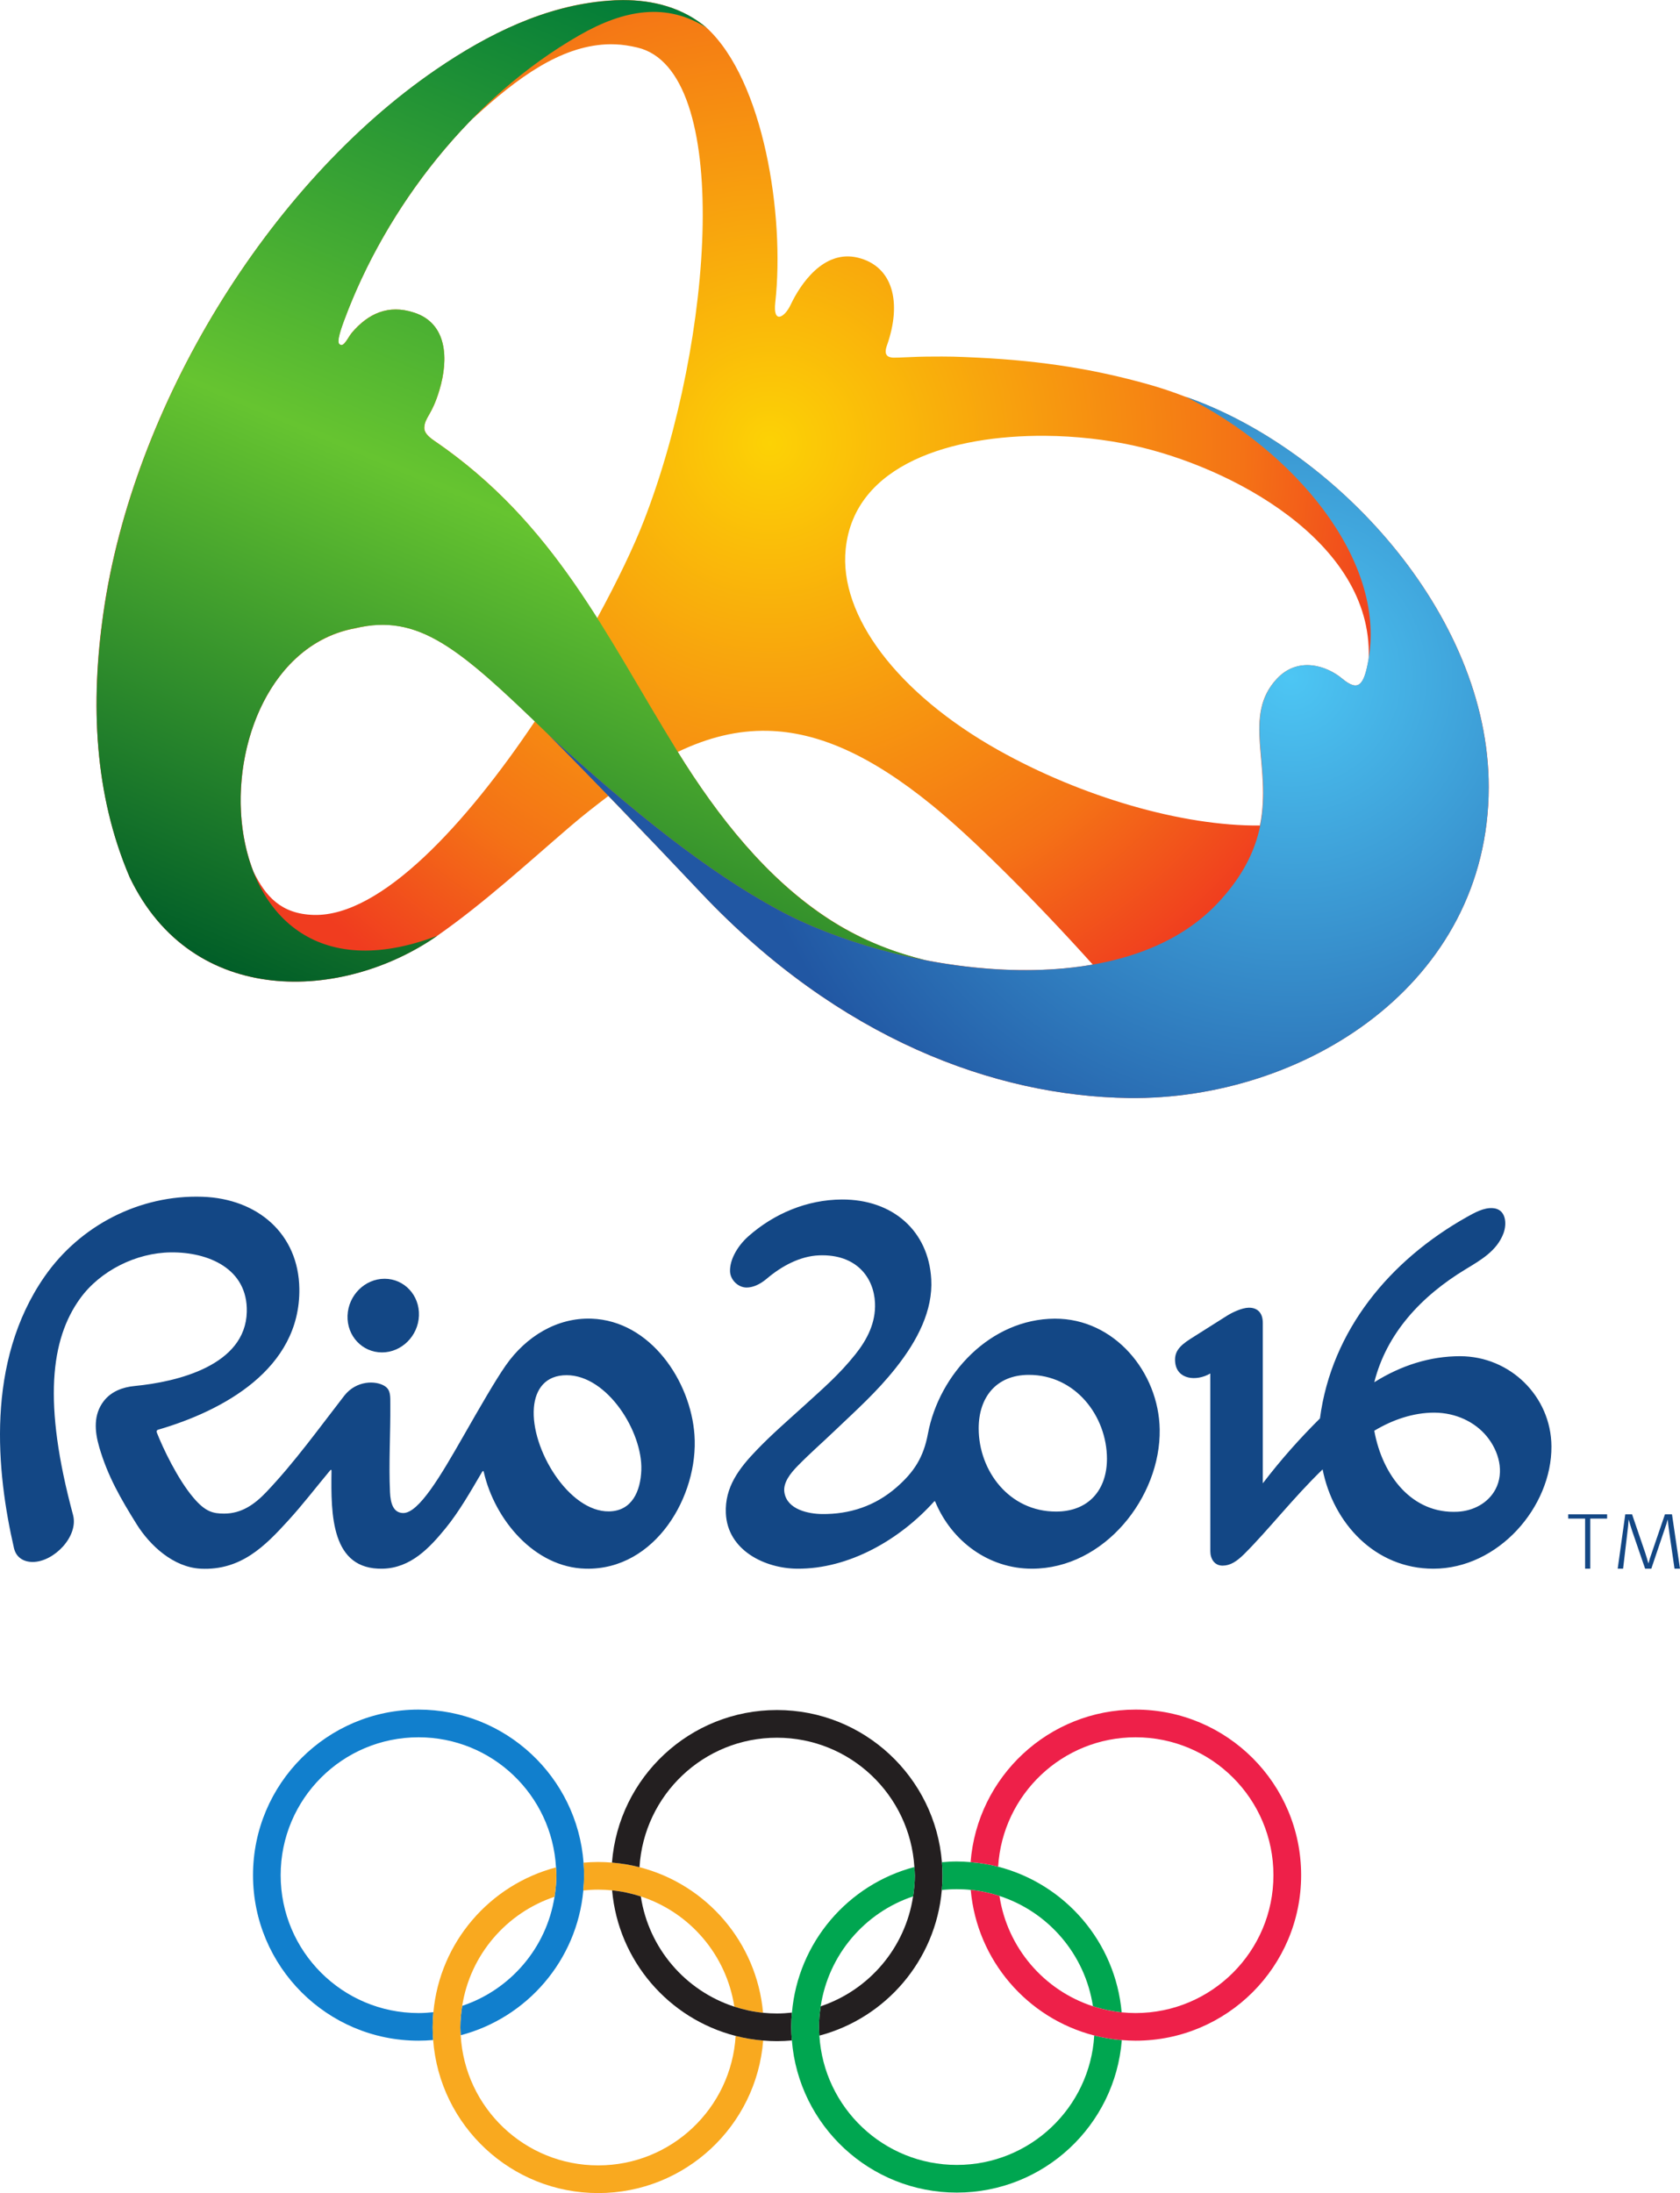 <?xml version="1.0" encoding="UTF-8" standalone="no"?>
<svg
   xmlns:dc="http://purl.org/dc/elements/1.1/"
   xmlns:cc="http://creativecommons.org/ns#"
   xmlns:rdf="http://www.w3.org/1999/02/22-rdf-syntax-ns#"
   xmlns:svg="http://www.w3.org/2000/svg"
   xmlns="http://www.w3.org/2000/svg"
   xmlns:sodipodi="http://sodipodi.sourceforge.net/DTD/sodipodi-0.dtd"
   xmlns:inkscape="http://www.inkscape.org/namespaces/inkscape"
   viewBox="0 0 189.648 247.538"
   version="1.1"
   id="svg43"
   sodipodi:docname="2016.svg"
   width="189.648"
   height="247.538"
   style="clip-rule:evenodd;fill-rule:evenodd"
   inkscape:version="0.92.4 (5da689c313, 2019-01-14)">
  <defs
     id="defs47" />
  <sodipodi:namedview
     pagecolor="#ffffff"
     bordercolor="#666666"
     borderopacity="1"
     objecttolerance="10"
     gridtolerance="10"
     guidetolerance="10"
     inkscape:pageopacity="0"
     inkscape:pageshadow="2"
     inkscape:window-width="1920"
     inkscape:window-height="1017"
     id="namedview45"
     showgrid="false"
     fit-margin-top="0"
     fit-margin-left="0"
     fit-margin-right="0"
     fit-margin-bottom="0"
     inkscape:zoom="0.50714286"
     inkscape:cx="-119.4744"
     inkscape:cy="123.769"
     inkscape:window-x="-8"
     inkscape:window-y="-8"
     inkscape:window-maximized="1"
     inkscape:current-layer="svg43" />
  <radialGradient
     id="a"
     cx="0"
     cy="0"
     gradientTransform="matrix(51.603,51.716,-51.716,51.603,279.35,126.288)"
     gradientUnits="userSpaceOnUse"
     r="1">
    <stop
       offset="0"
       stop-color="#fcd205"
       id="stop2" />
    <stop
       offset=".73"
       stop-color="#f47216"
       id="stop4" />
    <stop
       offset="1"
       stop-color="#f03c1f"
       id="stop6" />
  </radialGradient>
  <linearGradient
     id="b"
     gradientTransform="matrix(47.315,-109.865,-109.865,-47.315,236.802,193.783)"
     gradientUnits="userSpaceOnUse"
     x2="1">
    <stop
       offset="0"
       stop-color="#005d28"
       id="stop9" />
    <stop
       offset=".5"
       stop-color="#66c430"
       id="stop11" />
    <stop
       offset="1"
       stop-color="#007a38"
       id="stop13" />
  </linearGradient>
  <radialGradient
     id="c"
     cx="338.174"
     cy="152.663"
     gradientUnits="userSpaceOnUse"
     r="79.986">
    <stop
       offset="0"
       stop-color="#4dc6f4"
       id="stop16" />
    <stop
       offset=".8"
       stop-color="#2157a3"
       id="stop18" />
    <stop
       offset="1"
       stop-color="#2157a3"
       id="stop20" />
  </radialGradient>
  <g
     id="g61"
     transform="translate(-192.432,-76.231)">
    <path
       id="path23"
       d="m 258.306,286.474 c -0.723,-9.662 -8.783,-17.277 -18.629,-17.277 -10.32,0 -18.683,8.368 -18.683,18.688 0,10.32 8.363,18.683 18.683,18.683 0.558,0 1.109,-0.027 1.653,-0.074 -0.033,-0.466 -0.057,-0.933 -0.057,-1.412 0,-0.585 0.03,-1.158 0.082,-1.729 -0.553,0.059 -1.111,0.095 -1.678,0.095 -8.594,0 -15.563,-6.971 -15.563,-15.563 0,-8.595 6.969,-15.562 15.563,-15.562 8.303,0 15.064,6.501 15.52,14.686 0.018,0.294 0.045,0.579 0.045,0.876 0,0.833 -0.086,1.647 -0.212,2.441 -0.912,5.783 -4.997,10.5 -10.423,12.31 -0.127,0.8 -0.211,1.613 -0.211,2.446 0,0.299 0.027,0.585 0.044,0.871 7.474,-1.961 13.118,-8.438 13.841,-16.342 0.054,-0.567 0.084,-1.143 0.084,-1.726 0,-0.478 -0.024,-0.946 -0.059,-1.411"
       inkscape:connector-curvature="0"
       style="fill:#117fcd" />
    <path
       id="path25"
       d="m 275.475,306.03 c -0.493,8.155 -7.243,14.613 -15.517,14.613 -8.3,0 -15.064,-6.503 -15.519,-14.689 -0.016,-0.287 -0.043,-0.574 -0.043,-0.871 0,-0.835 0.085,-1.647 0.212,-2.447 0.912,-5.78 4.997,-10.494 10.423,-12.311 0.126,-0.793 0.211,-1.607 0.211,-2.44 0,-0.297 -0.027,-0.581 -0.044,-0.877 -7.475,1.968 -13.117,8.443 -13.842,16.345 -0.053,0.569 -0.083,1.145 -0.083,1.73 0,0.478 0.024,0.945 0.057,1.411 0.722,9.655 8.783,17.275 18.628,17.275 9.824,0 17.874,-7.586 18.626,-17.219 -1.065,-0.088 -2.103,-0.258 -3.109,-0.52 m -17.194,-16.419 c 0.054,-0.567 0.084,-1.144 0.084,-1.726 0,-0.478 -0.023,-0.945 -0.058,-1.411 0.543,-0.048 1.095,-0.076 1.651,-0.076 0.526,0 1.043,0.028 1.558,0.068 1.061,0.088 2.099,0.259 3.107,0.52 7.545,1.936 13.241,8.465 13.947,16.432 -1.122,-0.116 -2.205,-0.352 -3.243,-0.689 -0.894,-5.86 -5.041,-10.648 -10.555,-12.442 -1.039,-0.339 -2.122,-0.575 -3.24,-0.688 -0.52,-0.051 -1.043,-0.08 -1.574,-0.08 -0.567,0 -1.127,0.032 -1.677,0.092"
       inkscape:connector-curvature="0"
       style="fill:#f9a91f" />
    <path
       id="path27"
       d="m 298.762,286.423 c -0.774,-9.616 -8.813,-17.177 -18.624,-17.177 -9.826,0 -17.874,7.588 -18.623,17.22 1.062,0.089 2.101,0.259 3.107,0.521 0.495,-8.155 7.24,-14.616 15.516,-14.616 8.269,0 15.01,6.453 15.514,14.594 0.019,0.322 0.052,0.639 0.052,0.969 0,0.796 -0.081,1.578 -0.197,2.346 -0.88,5.819 -4.979,10.579 -10.429,12.404 -0.123,0.767 -0.197,1.545 -0.197,2.344 0,0.327 0.027,0.648 0.047,0.97 7.493,-1.982 13.138,-8.5 13.822,-16.439 0.047,-0.534 0.076,-1.078 0.076,-1.625 0,-0.512 -0.024,-1.014 -0.064,-1.511 m -16.931,16.976 c -0.048,0.54 -0.077,1.079 -0.077,1.629 0,0.513 0.029,1.014 0.07,1.513 -0.556,0.049 -1.117,0.078 -1.686,0.078 -0.525,0 -1.043,-0.025 -1.555,-0.068 -1.064,-0.089 -2.101,-0.259 -3.108,-0.522 -7.545,-1.932 -13.242,-8.465 -13.944,-16.429 1.119,0.113 2.201,0.35 3.241,0.688 0.891,5.859 5.04,10.647 10.555,12.44 1.038,0.337 2.12,0.576 3.242,0.69 0.515,0.051 1.038,0.078 1.569,0.078 0.574,0 1.138,-0.037 1.693,-0.097"
       inkscape:connector-curvature="0"
       style="fill:#231f20" />
    <path
       id="path29"
       d="m 315.957,305.983 c -0.493,8.146 -7.238,14.608 -15.514,14.608 -8.27,0 -15.012,-6.456 -15.514,-14.593 -0.021,-0.321 -0.048,-0.642 -0.048,-0.97 0,-0.799 0.075,-1.576 0.197,-2.344 0.879,-5.824 4.975,-10.584 10.43,-12.404 0.116,-0.769 0.197,-1.549 0.197,-2.346 0,-0.33 -0.034,-0.647 -0.053,-0.969 -7.489,1.979 -13.133,8.498 -13.821,16.434 -0.048,0.54 -0.076,1.079 -0.076,1.629 0,0.514 0.028,1.014 0.068,1.513 0.768,9.608 8.81,17.172 18.62,17.172 9.822,0 17.871,-7.581 18.624,-17.211 -1.066,-0.089 -2.104,-0.263 -3.11,-0.519 m -17.209,-16.424 c 0.05,-0.534 0.078,-1.078 0.078,-1.625 0,-0.511 -0.024,-1.014 -0.063,-1.511 0.55,-0.049 1.112,-0.083 1.68,-0.083 0.524,0 1.041,0.03 1.557,0.073 1.065,0.085 2.101,0.256 3.108,0.517 7.544,1.941 13.239,8.474 13.943,16.437 -1.122,-0.113 -2.204,-0.349 -3.242,-0.686 -0.889,-5.865 -5.037,-10.656 -10.552,-12.45 -1.036,-0.335 -2.12,-0.577 -3.241,-0.683 -0.52,-0.056 -1.042,-0.081 -1.573,-0.081 -0.574,0 -1.135,0.031 -1.695,0.092"
       inkscape:connector-curvature="0"
       style="fill:#00a650" />
    <path
       id="path31"
       d="m 320.624,269.197 c -9.823,0 -17.871,7.584 -18.625,17.216 1.067,0.084 2.103,0.257 3.109,0.516 0.496,-8.145 7.24,-14.606 15.516,-14.606 8.595,0 15.561,6.966 15.561,15.562 0,8.592 -6.966,15.563 -15.561,15.563 -0.531,0 -1.054,-0.027 -1.574,-0.08 -1.122,-0.112 -2.204,-0.351 -3.242,-0.686 -5.514,-1.796 -9.662,-6.587 -10.551,-12.451 -1.037,-0.334 -2.12,-0.576 -3.242,-0.682 0.701,7.961 6.399,14.495 13.942,16.434 1.006,0.257 2.042,0.429 3.109,0.518 0.512,0.04 1.035,0.068 1.558,0.068 10.321,0 18.688,-8.365 18.688,-18.684 0,-10.32 -8.367,-18.688 -18.688,-18.688"
       inkscape:connector-curvature="0"
       style="fill:#ee2049" />
    <path
       id="path33"
       d="m 231.664,224.726 c 0.088,-2.297 1.958,-4.156 4.18,-4.158 2.224,0 3.963,1.861 3.882,4.158 -0.083,2.298 -1.957,4.156 -4.177,4.156 -2.225,-0.005 -3.966,-1.858 -3.885,-4.156 m 29.523,22.099 c -4.533,0.073 -8.862,-7.051 -8.487,-11.698 0.17,-2.098 1.308,-3.683 3.711,-3.675 4.582,0.016 8.576,6.385 8.417,10.716 -0.084,2.355 -1.041,4.617 -3.641,4.657 m -1.983,-21.753 c -3.875,-0.141 -7.389,1.997 -9.681,5.279 -1.197,1.715 -2.911,4.707 -4.837,8.071 -2.478,4.327 -4.975,8.619 -6.747,8.589 -1.104,-0.021 -1.425,-1.083 -1.481,-2.354 -0.151,-3.314 0.062,-6.595 0.036,-9.904 -0.004,-0.915 0.055,-1.624 -0.616,-2.063 -1.008,-0.655 -3.222,-0.67 -4.586,1.083 -2.821,3.635 -5.599,7.505 -8.775,10.847 -1.333,1.405 -2.806,2.451 -4.766,2.454 -1.275,0 -2.127,-0.2 -3.46,-1.766 -1.823,-2.136 -3.487,-5.679 -4.136,-7.335 -0.105,-0.271 0.037,-0.34 0.143,-0.372 7.253,-2.115 16.053,-6.821 15.926,-15.916 -0.089,-6.19 -4.706,-10.161 -10.949,-10.374 -7.064,-0.236 -13.803,3.224 -17.827,9.03 -6.686,9.649 -5.402,22.072 -3.443,30.611 0.253,1.11 1.126,1.582 2.125,1.582 2.391,-0.005 5.196,-2.893 4.546,-5.312 -3.411,-12.661 -2.53,-19.812 0.796,-24.422 2.27,-3.143 6.34,-5.174 10.261,-5.21 4.211,-0.043 8.678,1.83 8.559,6.713 -0.149,6.035 -7.8,7.902 -12.659,8.368 -1.343,0.127 -2.667,0.614 -3.516,1.741 -1.127,1.492 -1.023,3.31 -0.481,5.165 0.952,3.266 2.415,5.8 4.215,8.688 1.497,2.401 4.145,4.871 7.238,5.028 4.555,0.225 7.285,-2.595 9.814,-5.362 1.715,-1.872 3.139,-3.748 4.786,-5.719 0.117,-0.138 0.165,-0.073 0.165,0.04 -0.072,4.975 -0.043,11.178 5.782,11.041 3.158,-0.076 5.283,-2.341 7.098,-4.566 1.507,-1.845 2.796,-4.102 4.107,-6.335 0.096,-0.14 0.155,-0.205 0.207,0.003 1.225,5.34 5.698,10.763 11.504,10.898 7.88,0.177 12.763,-8.258 12.276,-15.102 -0.427,-6.059 -4.955,-12.882 -11.624,-13.119 m 52.454,21.773 c -5.307,0.011 -8.737,-4.599 -8.746,-9.372 -0.008,-3.492 1.955,-6.049 5.648,-6.057 5.306,-0.015 8.825,4.687 8.832,9.463 0.005,3.488 -2.042,5.958 -5.734,5.966 m -0.149,-21.773 c -7.265,0.029 -13.062,6.247 -14.329,12.995 -0.494,2.648 -1.556,4.309 -3.547,6.045 -2.429,2.121 -5.31,3.046 -8.402,3.011 -1.502,-0.015 -3.927,-0.483 -4.248,-2.419 -0.191,-1.117 0.707,-2.21 1.516,-3.034 1.477,-1.502 2.589,-2.444 4.11,-3.9 2.483,-2.371 4.775,-4.396 6.943,-7.133 2.459,-3.1 4.204,-6.506 4.005,-10.018 -0.305,-5.472 -4.364,-9.021 -10.086,-8.998 -3.971,0.018 -7.683,1.614 -10.547,4.144 -0.612,0.539 -1.204,1.259 -1.595,2.044 -0.308,0.607 -0.495,1.255 -0.487,1.883 0.011,0.989 0.905,1.861 1.864,1.865 0.693,0 1.476,-0.315 2.289,-1.002 1.629,-1.384 3.727,-2.549 5.909,-2.63 4.212,-0.159 6.179,2.513 6.303,5.374 0.096,2.22 -0.877,4.114 -2.196,5.775 -1.858,2.327 -3.635,3.84 -5.779,5.797 -1.896,1.724 -3.608,3.193 -5.334,4.983 -2.076,2.144 -3.651,4.248 -3.527,7.169 0.18,4.211 4.423,6.242 8.049,6.27 5.876,0.045 11.61,-3.31 15.441,-7.565 0.055,-0.062 0.104,-0.099 0.146,0.003 1.851,4.462 6.031,7.562 10.912,7.562 8.189,0 14.553,-8.088 14.427,-15.728 -0.108,-6.451 -5.116,-12.521 -11.837,-12.493 m 49.736,19.27 c -0.842,1.578 -2.543,2.432 -4.263,2.522 -5.125,0.271 -8.488,-4.045 -9.413,-9.142 2.036,-1.224 4.383,-2.05 6.789,-2.044 2.446,0.013 4.595,1.07 5.914,2.683 1.351,1.647 2.019,4.015 0.973,5.981 m -3.991,-15.034 c -3.345,-0.003 -6.64,1.022 -9.685,2.94 1.389,-5.515 5.286,-9.716 10.321,-12.761 1.761,-1.065 3.532,-2.09 4.266,-4.056 0.404,-1.093 0.289,-2.727 -1.195,-2.835 -1.035,-0.08 -2.073,0.518 -2.926,0.991 -8.683,4.873 -15.282,12.776 -16.6,22.746 -2.316,2.306 -4.347,4.582 -6.427,7.294 l -0.024,-0.003 v -18.081 c 0,-1.248 -0.722,-1.729 -1.601,-1.709 -0.779,0.016 -1.883,0.553 -2.438,0.905 l -4.124,2.608 c -1.342,0.852 -1.846,1.538 -1.725,2.665 0.2,1.926 2.373,2.171 3.963,1.246 l 0.003,20.068 c 0,0.829 0.448,1.626 1.392,1.621 0.86,-0.005 1.585,-0.471 2.43,-1.307 2.71,-2.695 5.522,-6.332 8.853,-9.556 1.198,6.065 5.917,11.209 12.501,11.209 7.325,0 13.376,-6.959 13.33,-13.816 -0.04,-5.639 -4.673,-10.169 -10.314,-10.169"
       inkscape:connector-curvature="0"
       style="fill:#134785" />
    <path
       id="path35"
       d="m 262.744,76.231 c -0.584,0 -1.185,0.027 -1.788,0.08 -6.921,0.559 -13.325,3.69 -19.311,7.788 -19.039,13.045 -34.229,38.075 -37.549,61.31 -1.468,10.213 -1.03,20.471 2.98,29.841 7.106,14.862 24.132,13.986 34.728,6.596 5.264,-3.675 10.203,-8.222 14.98,-12.318 1.474,-1.267 2.931,-2.394 4.331,-3.457 3.201,3.306 6.661,6.913 10.49,10.967 15.57,16.463 33.123,22.912 48.238,23.125 19.702,0.256 40.631,-12.81 40.649,-35.085 0.017,-19.702 -17.581,-38.303 -34.252,-44.066 -1.462,-0.571 -2.905,-1.043 -4.291,-1.43 -5.72,-1.598 -11.63,-2.618 -19.112,-2.981 -2.507,-0.12 -2.934,-0.143 -5.841,-0.119 -1.046,0 -3.316,0.14 -3.735,0.119 -0.666,-0.033 -1.073,-0.338 -0.716,-1.351 1.734,-4.895 0.685,-8.96 -3.258,-9.933 -3.9,-0.957 -6.527,3.045 -7.589,5.285 -0.688,1.489 -2.035,2.247 -1.748,-0.239 1.087,-9.757 -1.296,-25.068 -7.749,-30.993 -2.706,-2.284 -6.004,-3.139 -9.457,-3.139 z m -1.867,5.007 c 0.346,-0.017 0.684,-0.013 1.033,0 0.813,0.028 1.628,0.162 2.464,0.357 10.782,2.523 8.63,33.017 0.794,53.284 -1.157,3.006 -3.028,6.903 -5.324,11.126 -4.73,-7.455 -10.059,-14.346 -18.437,-20.066 -0.645,-0.443 -1.092,-0.911 -1.073,-1.43 0.045,-1.197 0.85,-1.355 1.709,-4.252 1.042,-3.478 0.895,-7.521 -2.861,-8.742 -2.936,-0.968 -5.21,0.123 -7.033,2.265 -0.436,0.52 -0.932,1.739 -1.391,1.312 -0.426,-0.223 0.328,-2.148 0.477,-2.583 3.069,-8.32 8.15,-16.386 14.583,-22.927 l 0.119,-0.08 c 4.958,-4.557 9.755,-8.013 14.94,-8.264 z m 49.549,44.185 c 3.489,0.025 6.898,0.433 9.854,1.072 11.027,2.382 27.041,10.833 26.662,23.921 v 0.158 c -0.521,3.071 -1.173,3.761 -2.98,2.265 -1.88,-1.567 -5.05,-2.457 -7.351,-0.039 -4.009,4.199 -0.577,9.817 -1.947,16.609 -8.797,0.083 -20.161,-3.255 -29.523,-8.504 -11.419,-6.405 -18.011,-15.208 -17.245,-22.688 0.968,-9.645 12.062,-12.872 22.53,-12.794 z m 28.212,4.648 c 0.592,0.613 1.164,1.19 1.708,1.828 1.077,1.263 2.045,2.59 2.901,3.934 -0.857,-1.342 -1.824,-2.672 -2.901,-3.934 -0.539,-0.63 -1.123,-1.222 -1.708,-1.828 z M 235.089,146.76 c 5.473,-0.24 9.882,3.346 17.722,10.887 -7.721,11.514 -17.336,22.061 -24.954,21.854 -3.738,-0.099 -5.468,-2.159 -6.794,-4.847 l -0.08,-0.199 c -3.85,-10.097 0.489,-25.257 11.523,-27.298 0.901,-0.209 1.752,-0.361 2.583,-0.397 z m 43.986,11.96 c 5.682,0.119 11.613,2.739 18.556,8.384 4.452,3.613 11.368,10.458 18.159,18 -6.005,1.052 -12.702,0.702 -18.993,-0.517 -4.301,-1.046 -7.875,-2.732 -10.768,-4.609 -6.921,-4.484 -12.468,-11.415 -17.086,-18.874 3.416,-1.637 6.723,-2.455 10.132,-2.384 z m -21.178,3.616 c 2.365,2.098 4.631,4.044 6.834,5.841 -2.204,-1.794 -4.468,-3.745 -6.834,-5.841 z m 33.178,20.9 c 0.496,0.143 1.005,0.265 1.51,0.398 -0.508,-0.134 -1.011,-0.254 -1.51,-0.398 z m 28.569,0.954 c -0.584,0.175 -1.186,0.333 -1.788,0.477 -0.613,0.146 -1.198,0.283 -1.827,0.397 0.613,-0.112 1.229,-0.256 1.827,-0.397 0.609,-0.144 1.198,-0.301 1.788,-0.477 z"
       inkscape:connector-curvature="0"
       style="fill:url(#a)" />
    <path
       id="path37"
       d="m 260.974,76.327 c -6.921,0.559 -13.354,3.665 -19.339,7.762 -19.039,13.046 -34.199,38.093 -37.519,61.328 -1.469,10.214 -1.063,20.448 2.947,29.817 7.106,14.862 24.144,14.007 34.74,6.617 -27.48,10.443 -28.103,-31.232 -9.302,-34.709 7.206,-1.676 11.678,2.153 21.776,11.945 9.843,9 18.089,15.53 25.948,19.804 4.57,2.488 10.646,4.611 17.095,5.806 -4.532,-1.034 -8.296,-2.756 -11.305,-4.708 -6.968,-4.513 -12.526,-11.523 -17.162,-19.039 -8.08,-13.064 -13.686,-25.605 -27.457,-35.006 -0.645,-0.443 -1.09,-0.903 -1.071,-1.422 0.045,-1.197 0.851,-1.372 1.709,-4.27 1.042,-3.477 0.912,-7.513 -2.844,-8.733 -2.935,-0.968 -5.211,0.132 -7.034,2.274 -0.436,0.52 -0.922,1.72 -1.381,1.292 -0.426,-0.222 0.327,-2.16 0.476,-2.595 4.789,-12.984 14.432,-25.311 26.565,-32.269 5.159,-2.965 9.917,-3.707 14.403,-0.84 -2.706,-2.283 -6.014,-3.134 -9.466,-3.134 -0.585,0 -1.176,0.027 -1.779,0.08"
       inkscape:connector-curvature="0"
       style="fill:url(#b)" />
    <path
       id="path39"
       d="m 346.932,150.56 c -0.522,3.071 -1.158,3.778 -2.965,2.283 -1.88,-1.567 -5.035,-2.469 -7.336,-0.051 -5.627,5.893 3.428,14.59 -6.752,25.389 -11.24,11.942 -36.596,7.818 -49.654,0.71 -7.859,-4.274 -16.105,-10.804 -25.95,-19.804 4.692,4.716 10.547,10.783 17.312,17.945 15.569,16.462 33.148,22.923 48.263,23.136 19.702,0.256 40.618,-12.799 40.636,-35.074 0.017,-19.702 -17.565,-38.328 -34.236,-44.091 12.196,6.055 22.598,18.325 20.682,29.557"
       inkscape:connector-curvature="0"
       style="fill:url(#c)" />
    <path
       id="path41"
       d="m 381.461,253.293 -0.574,-3.976 c -0.104,-0.723 -0.164,-1.24 -0.193,-1.556 h -0.012 c -0.057,0.225 -0.15,0.559 -0.299,0.965 l -1.542,4.567 h -0.699 l -1.47,-4.283 c -0.161,-0.472 -0.275,-0.887 -0.377,-1.249 h -0.011 c -0.026,0.473 -0.089,0.977 -0.165,1.611 l -0.463,3.921 h -0.609 l 0.855,-6.138 h 0.767 l 1.49,4.363 c 0.097,0.313 0.24,0.757 0.353,1.176 h 0.008 c 0.11,-0.411 0.202,-0.717 0.34,-1.09 l 1.521,-4.449 h 0.795 l 0.904,6.138 z m -9.511,-5.656 v 5.656 h -0.582 v -5.656 h -1.909 v -0.482 h 4.392 v 0.482 z"
       inkscape:connector-curvature="0"
       style="fill:#134785" />
  </g>
</svg>
